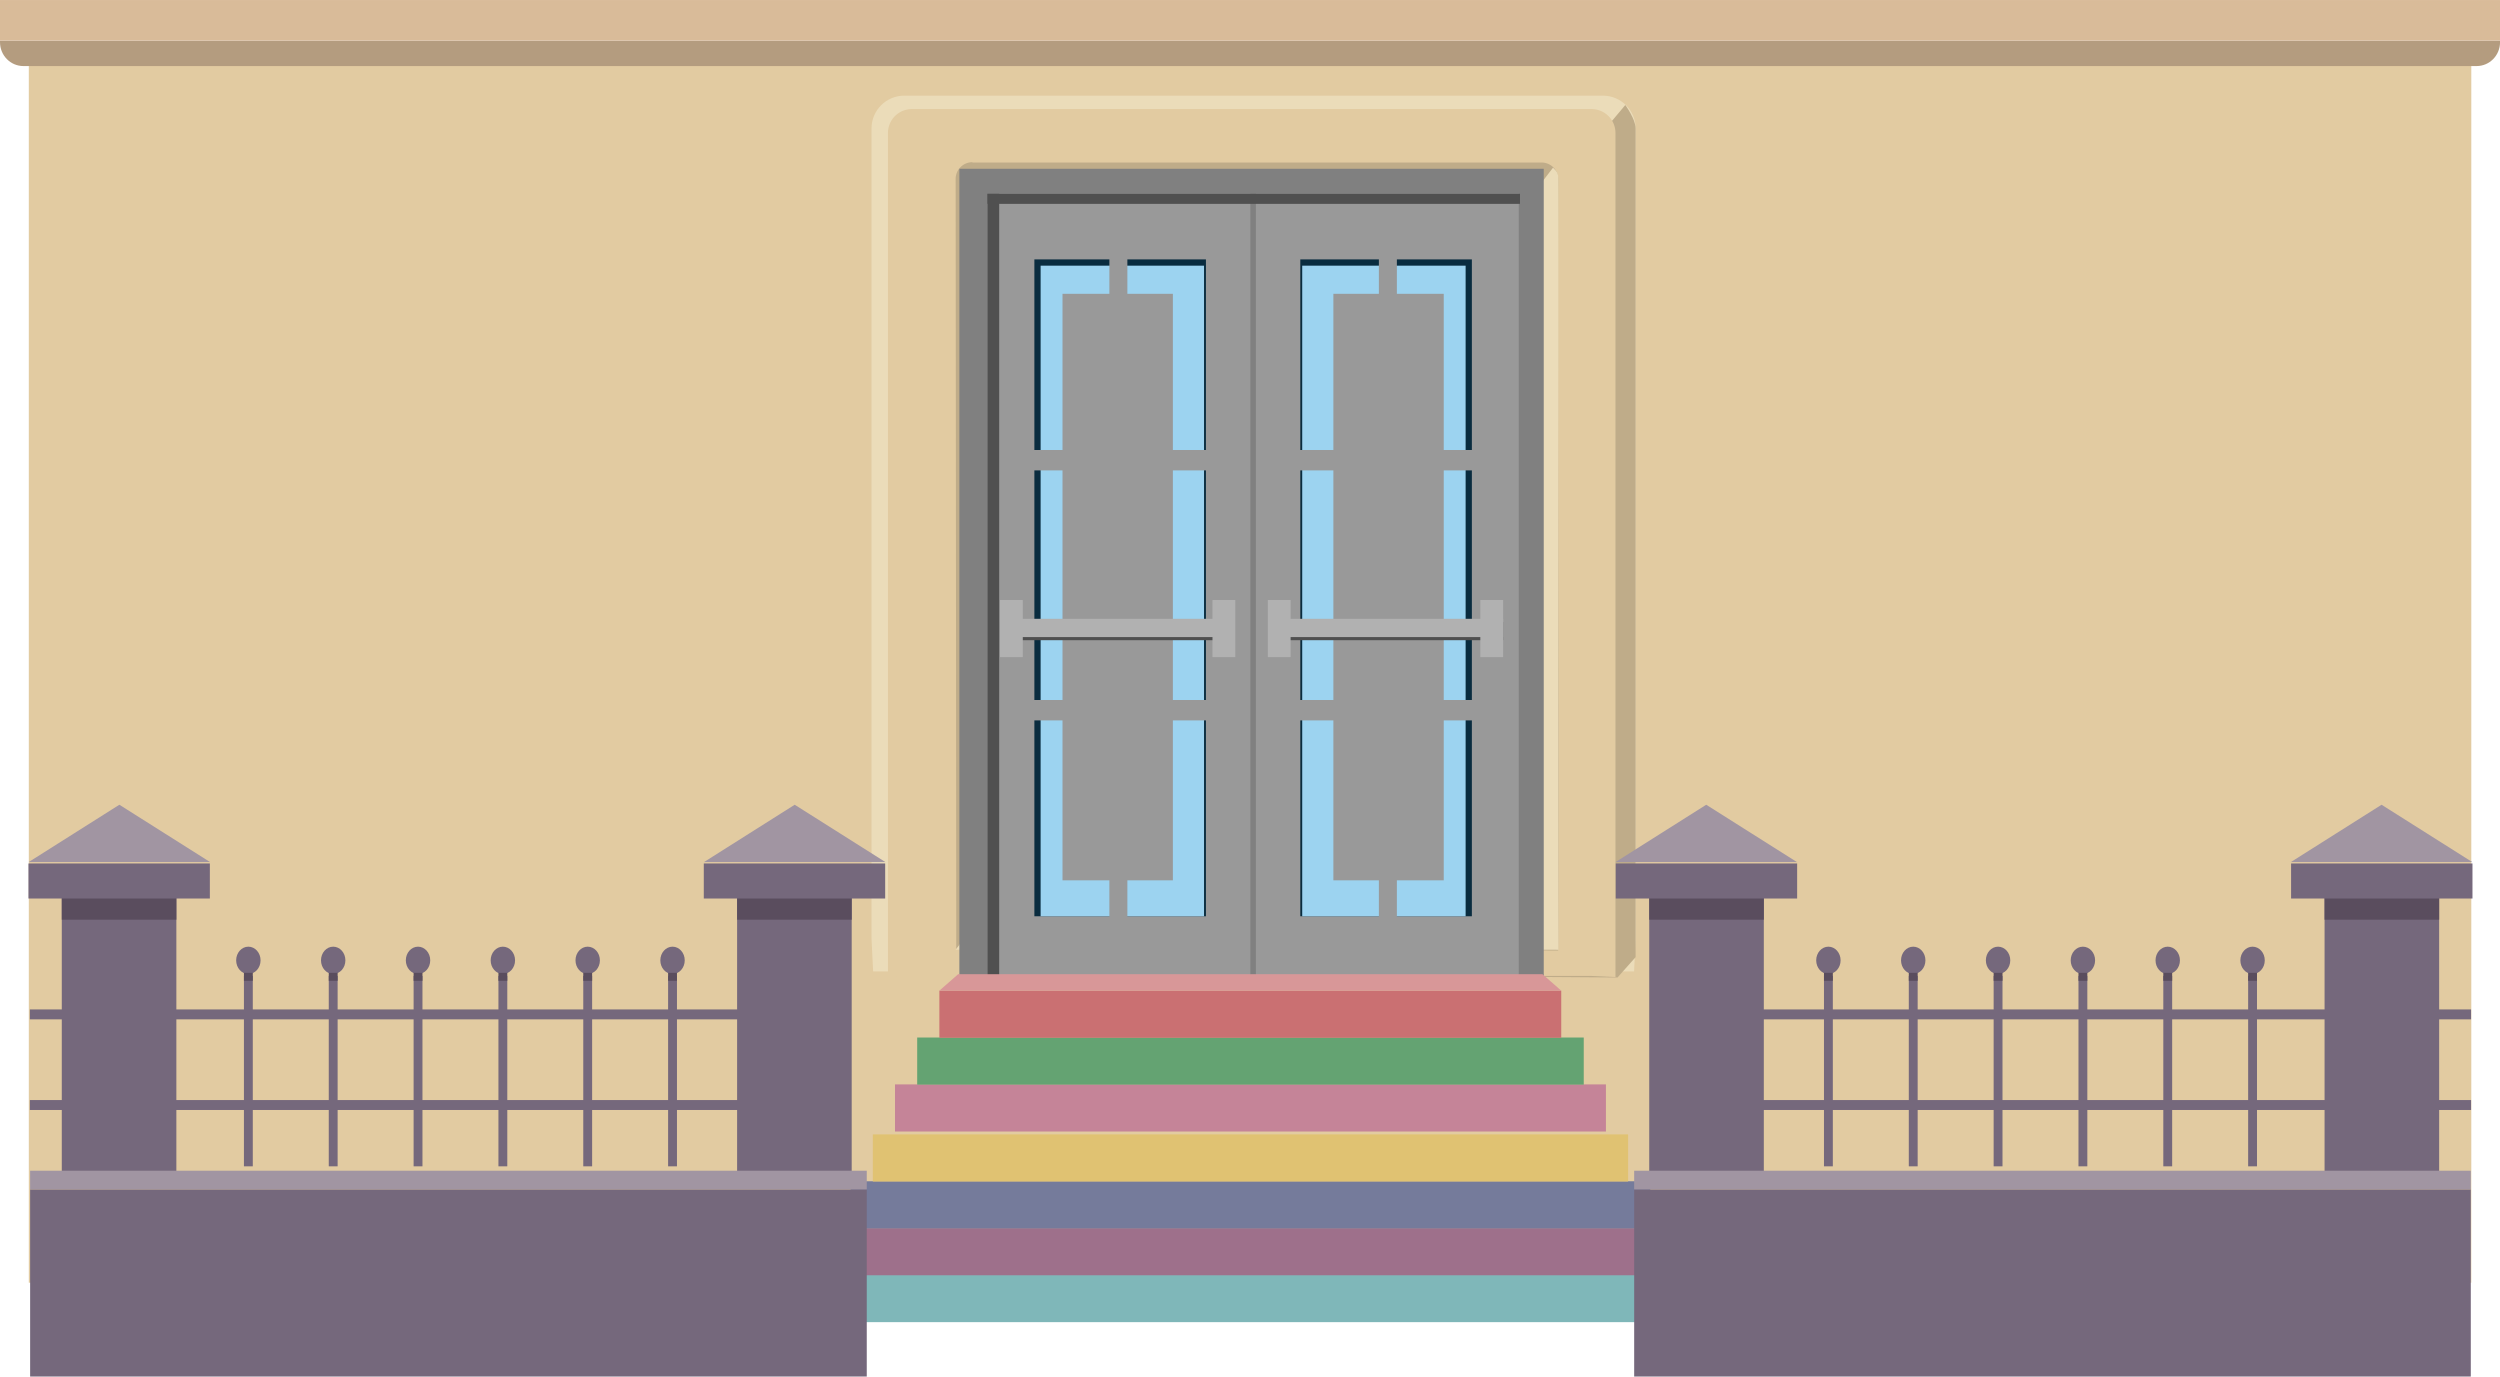 <svg height="440.5" width="800" viewBox="0 0 800.002 440.486">
    <rect ry="0" height="391.6" width="781.6" y="18.86" x="9.218" fill="#e2cba1" color="#000"/>
    <g color="#000">
        <path d="M289.4 30.6h223.5c5.826 0 10.52 4.69 10.52 10.52v259.2l-.517 10.52h-243.5l-.517-10.52V41.12c0-5.826 4.69-10.52 10.52-10.52z" fill="#ebdcb9"/>
        <path d="M520.1 33.6s3.298 4.547 3.298 7.478v265.2l-5.796 6.517-222.5-1.608-8.277.55z" fill="#bfac89"/>
        <path d="M291.8 34.9h217.5a7.634 7.634 0 0 1 7.651 7.651v270.1l-7.651-.35H291.8l-7.651.35v-270.1A7.634 7.634 0 0 1 291.8 34.9z" fill="#e2cba1"/>
        <path d="M311.2 52h182.1a5.35 5.35 0 0 1 5.361 5.361c-.294 53.61.43 193.2-.053 246.8l-192.6-.5-.2-246.4a5.348 5.348 0 0 1 5.36-5.361z" fill="#bfac89"/>
        <path d="M305.8 303.9c64.26-.773 128.6-.11 192.9.021-.036-53.55-.015-193.1-.015-246.6 0-1.868-.553-2.558-1.725-3.662z" fill="#ebdcb9"/>
    </g>
    <g color="#000">
        <path fill="gray" d="M307 54h187v259.1H307z"/>
        <path fill="#999" d="M316 62h84.12v250.8H316z"/>
        <path fill="#092c3f" d="M331 83h54.9v210.2H331z"/>
        <path fill="#9cd3f0" d="M333 85h52.29v208.2H333z"/>
        <path fill="#999" d="M340 94h35.32v187.7H340z"/>
        <path fill="#999" d="M355 80h5.759v214.6H355z"/>
        <path fill="#999" d="M325 224h66.42v6.527H325zM325 144h66.42v6.527H325z"/>
        <path fill="#505050" d="M316 62h3.742v250.8H316z"/>
        <path fill="#999" d="M486 62h-84.12v250.8H486z"/>
        <path fill="#505050" d="M316 62h170.4v3.237H316zM320 199h69.68v5.856H320z"/>
        <path fill="#b1b1b1" d="M320 192h7.295v18.27H320zM388 192h7.295v18.27H388z"/>
        <path fill="#b1b1b1" d="M320 198h69.68v5.856H320z"/>
        <path fill="#092c3f" d="M471 83h-54.9v210.2H471z"/>
        <path fill="#9cd3f0" d="M469 85h-52.29v208.2H469z"/>
        <path fill="#999" d="M462 94h-35.32v187.7H462z"/>
        <path fill="#999" d="M447 80h-5.759v214.6H447z"/>
        <path fill="#999" d="M477 224h-66.42v6.527H477zM477 144h-66.42v6.527H477z"/>
        <path fill="#505050" d="M481 199h-69.68v5.856H481z"/>
        <path fill="#b1b1b1" d="M481 192h-7.295v18.27H481zM413 192h-7.295v18.27H413z"/>
        <path fill="#b1b1b1" d="M481 198h-69.68v5.856H481z"/>
    </g>
    <g id="steps" color="#000">
        <path fill="#7fb7b9" d="M764.6 1435h284.3v15.08H764.6z" transform="translate(-506.6 -1027)"/>
        <path fill="#9e708b" d="M771.7 1420h270.1v15.08H771.7z" transform="translate(-506.6 -1027)"/>
        <path fill="#757b9b" d="M778.8 1405h255.9v15.08H778.8z" transform="translate(-506.6 -1027)"/>
        <path fill="#e0c272" d="M785.9 1390h241.7v15.08H785.9z" transform="translate(-506.6 -1027)"/>
        <path fill="#c58498" d="M793 1374h227.5v15.08H793z" transform="translate(-506.6 -1027)"/>
        <path fill="#64a372" d="M800.1 1359h213.3v15.08H800.1z" transform="translate(-506.6 -1027)"/>
        <path fill="#ca7072" d="M807.2 1344h199v15.08h-199z" transform="translate(-506.6 -1027)"/>
        <path d="M807.2-1344h199l-6 5.255h-187z" transform="matrix(1 0 0 -1 -506.6 -1027)" fill="#d89798"/>
    </g>
    <g transform="matrix(.893 0 0 1 -213.7 -675.4)">
        <rect ry="0" height="60.29" width="299.8" y="1056" x="824.9" fill="#75687c" color="#000"/>
        <g transform="translate(215.8 -357.3)" color="#000">
            <rect transform="scale(1 -1)" ry="0" height="89.37" width="41.06" y="-1409" x="614.5" fill="#75687c"/>
            <rect transform="scale(1 -1)" ry="0" height="7.588" width="41.06" y="-1327" x="614.5" fill="#5a4d5e"/>
            <rect ry="0" height="11.22" width="65" y="1309" x="602.5" fill="#75687c"/>
            <path fill="#a195a2" d="M667.423 1308.553H602.42l16.25-9.172 16.252-9.173 16.25 9.173z"/>
        </g>
        <g transform="translate(333.4 -357.3)">
            <path d="M682.7 1345v60.92" stroke="#75687c" stroke-width="3.175" fill="none"/>
            <circle cx="682.7" cy="1340" r="4.372" fill="#75687c" color="#000"/>
            <path d="M682.7 1344v2.551" stroke="#5a4d5e" stroke-width="3.175" fill="none"/>
        </g>
        <g transform="translate(457.8 -357.3)" color="#000">
            <rect ry="0" transform="scale(1 -1)" height="89.37" width="41.06" y="-1409" x="614.5" fill="#75687c"/>
            <rect ry="0" transform="scale(1 -1)" height="7.588" width="41.06" y="-1327" x="614.5" fill="#5a4d5e"/>
            <rect ry="0" height="11.22" width="65" y="1309" x="602.5" fill="#75687c"/>
            <path d="M667.423 1308.553H602.42l16.25-9.172 16.252-9.173 16.25 9.173z" fill="#a195a2"/>
        </g>
        <g transform="translate(303 -357.3)">
            <path d="M682.7 1345v60.92" stroke="#75687c" stroke-width="3.175" fill="none"/>
            <circle cy="1340" cx="682.7" r="4.372" fill="#75687c" color="#000"/>
            <path d="M682.7 1344v2.551" stroke="#5a4d5e" stroke-width="3.175" fill="none"/>
        </g>
        <g transform="translate(272.6 -357.3)">
            <path d="M682.7 1345v60.92" stroke="#75687c" stroke-width="3.175" fill="none"/>
            <circle cx="682.7" cy="1340" r="4.372" fill="#75687c" color="#000"/>
            <path d="M682.7 1344v2.551" stroke="#5a4d5e" stroke-width="3.175" fill="none"/>
        </g>
        <g transform="translate(242.2 -357.3)">
            <path d="M682.7 1345v60.92" stroke="#75687c" stroke-width="3.175" fill="none"/>
            <circle cy="1340" cx="682.7" r="4.372" fill="#75687c" color="#000"/>
            <path d="M682.7 1344v2.551" stroke="#5a4d5e" stroke-width="3.175" fill="none"/>
        </g>
        <g transform="translate(211.8 -357.3)">
            <path d="M682.7 1345v60.92" stroke="#75687c" stroke-width="3.175" fill="none"/>
            <circle cx="682.7" cy="1340" r="4.372" fill="#75687c" color="#000"/>
            <path d="M682.7 1344v2.551" stroke="#5a4d5e" stroke-width="3.175" fill="none"/>
        </g>
        <rect ry="0" transform="scale(1 -1)" height="5.977" width="299.8" y="-1056" x="824.9" fill="#a195a2" color="#000"/>
        <g transform="translate(363.8 -357.3)">
            <path d="M682.7 1345v60.92" stroke="#75687c" stroke-width="3.175" fill="none"/>
            <circle cy="1340" cx="682.7" r="4.372" fill="#75687c" color="#000"/>
            <path d="M682.7 1344v2.551" stroke="#5a4d5e" stroke-width="3.175" fill="none"/>
        </g>
        <path d="M860.5 1000h264.3M860.5 1029h264.3" stroke="#75687c" stroke-width="3.175" fill="none"/>
    </g>
    <path d="M800 12.98H0v.504c0 4.238 3.348 7.65 7.508 7.65h785c4.16 0 7.508-3.412 7.508-7.65v-.504z" fill="#b49c7f" color="#000"/>
    <path d="M800-.001H0v12.98h800V-.001z" fill="#d9bb99" color="#000"/>
    <g transform="matrix(-.893 0 0 1 1014 -675.4)">
        <rect ry="0" height="60.29" width="299.8" y="1056" x="824.9" fill="#75687c" color="#000"/>
        <g transform="translate(215.8 -357.3)" color="#000">
            <rect transform="scale(1 -1)" ry="0" height="89.37" width="41.06" y="-1409" x="614.5" fill="#75687c"/>
            <rect transform="scale(1 -1)" ry="0" height="7.588" width="41.06" y="-1327" x="614.5" fill="#5a4d5e"/>
            <rect ry="0" height="11.22" width="65" y="1309" x="602.5" fill="#75687c"/>
            <path fill="#a195a2" d="M667.423 1308.553H602.42l16.25-9.172 16.252-9.173 16.25 9.173z"/>
        </g>
        <g transform="translate(333.4 -357.3)">
            <path d="M682.7 1345v60.92" stroke="#75687c" stroke-width="3.175" fill="none"/>
            <circle cx="682.7" cy="1340" r="4.372" fill="#75687c" color="#000"/>
            <path d="M682.7 1344v2.551" stroke="#5a4d5e" stroke-width="3.175" fill="none"/>
        </g>
        <g transform="translate(457.8 -357.3)" color="#000">
            <rect ry="0" transform="scale(1 -1)" height="89.37" width="41.06" y="-1409" x="614.5" fill="#75687c"/>
            <rect ry="0" transform="scale(1 -1)" height="7.588" width="41.06" y="-1327" x="614.5" fill="#5a4d5e"/>
            <rect ry="0" height="11.22" width="65" y="1309" x="602.5" fill="#75687c"/>
            <path d="M667.423 1308.553H602.42l16.25-9.172 16.252-9.173 16.25 9.173z" fill="#a195a2"/>
        </g>
        <g transform="translate(303 -357.3)">
            <path d="M682.7 1345v60.92" stroke="#75687c" stroke-width="3.175" fill="none"/>
            <circle cy="1340" cx="682.7" r="4.372" fill="#75687c" color="#000"/>
            <path d="M682.7 1344v2.551" stroke="#5a4d5e" stroke-width="3.175" fill="none"/>
        </g>
        <g transform="translate(272.6 -357.3)">
            <path d="M682.7 1345v60.92" stroke="#75687c" stroke-width="3.175" fill="none"/>
            <circle cx="682.7" cy="1340" r="4.372" fill="#75687c" color="#000"/>
            <path d="M682.7 1344v2.551" stroke="#5a4d5e" stroke-width="3.175" fill="none"/>
        </g>
        <g transform="translate(242.2 -357.3)">
            <path d="M682.7 1345v60.92" stroke="#75687c" stroke-width="3.175" fill="none"/>
            <circle cy="1340" cx="682.7" r="4.372" fill="#75687c" color="#000"/>
            <path d="M682.7 1344v2.551" stroke="#5a4d5e" stroke-width="3.175" fill="none"/>
        </g>
        <g transform="translate(211.8 -357.3)">
            <path d="M682.7 1345v60.92" stroke="#75687c" stroke-width="3.175" fill="none"/>
            <circle cx="682.7" cy="1340" r="4.372" fill="#75687c" color="#000"/>
            <path d="M682.7 1344v2.551" stroke="#5a4d5e" stroke-width="3.175" fill="none"/>
        </g>
        <rect ry="0" transform="scale(1 -1)" height="5.977" width="299.8" y="-1056" x="824.9" fill="#a195a2" color="#000"/>
        <g transform="translate(363.8 -357.3)">
            <path d="M682.7 1345v60.92" stroke="#75687c" stroke-width="3.175" fill="none"/>
            <circle cy="1340" cx="682.7" r="4.372" fill="#75687c" color="#000"/>
            <path d="M682.7 1344v2.551" stroke="#5a4d5e" stroke-width="3.175" fill="none"/>
        </g>
        <path d="M860.5 1000h264.3M860.5 1029h264.3" stroke="#75687c" stroke-width="3.175" fill="none"/>
    </g>
</svg>
